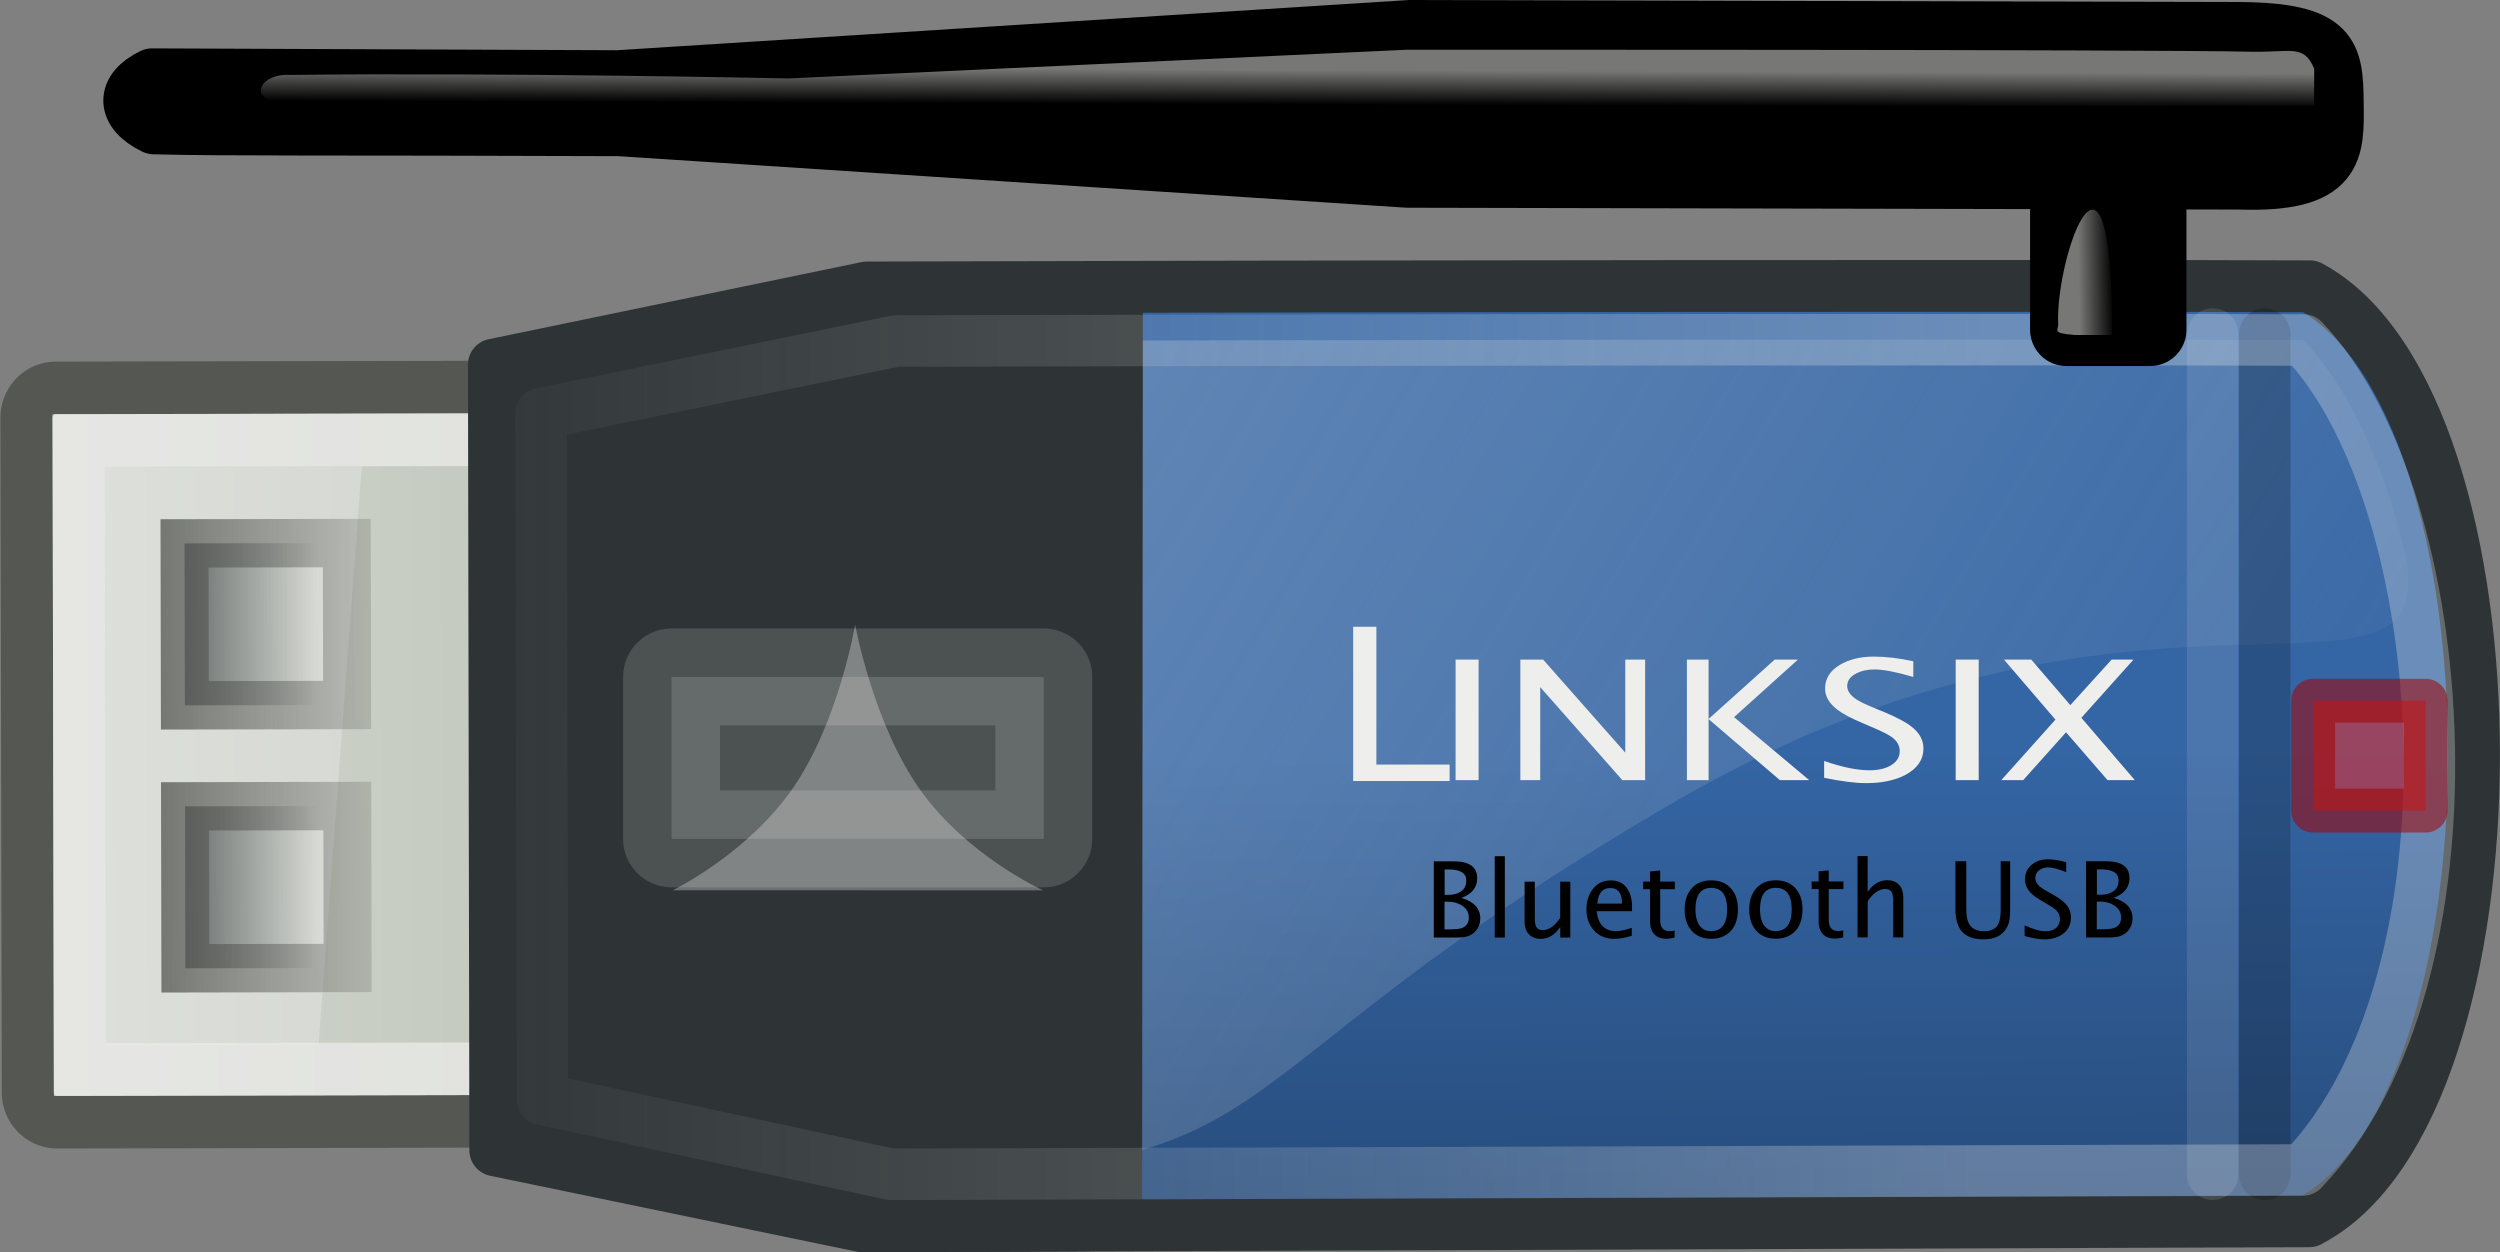 <svg viewBox="0 0 47.96 24.022" xmlns="http://www.w3.org/2000/svg" xmlns:xlink="http://www.w3.org/1999/xlink">
<rect x="0" y="0" width="47.96" height="24.022" fill="#808080" stroke="none"/>
<defs>
<linearGradient id="linearGradient6783">
<stop offset="0" stop-color="#eeeeec"/>
<stop offset="1" stop-color="#eeeeec" stop-opacity="0"/>
</linearGradient>
<linearGradient id="linearGradient3506">
<stop offset="0" stop-color="#555753"/>
<stop offset="1" stop-color="#555753" stop-opacity=".227"/>
</linearGradient>
<linearGradient gradientUnits="userSpaceOnUse" id="linearGradient3868" x2="0" y1="-43.672" y2="-40.849">
<stop offset="0" stop-color="#2e3436" stop-opacity=".825"/>
<stop offset="1" stop-color="#2e3436" stop-opacity="0"/>
</linearGradient>
<linearGradient gradientUnits="userSpaceOnUse" id="linearGradient3880" x2="0" y1="-45.558" y2="-32.015">
<stop offset="0" stop-color="#d3d7cf"/>
<stop offset="1" stop-color="#bbc1b5"/>
</linearGradient>
<linearGradient gradientUnits="userSpaceOnUse" id="linearGradient6775" x1="26.84" x2="26.738" y1="35.291" y2="23.483">
<stop offset="0" stop-color="#23446f"/>
<stop offset="1" stop-color="#3465a4"/>
</linearGradient>
<linearGradient gradientUnits="userSpaceOnUse" id="linearGradient3870" x2="0" xlink:href="#linearGradient3506" y1="-44.743" y2="-39.668"/>
<linearGradient gradientUnits="userSpaceOnUse" id="linearGradient3876" x2="0" xlink:href="#linearGradient3506" y1="-44.743" y2="-39.668"/>
<linearGradient gradientUnits="userSpaceOnUse" id="linearGradient6767" x1="7.526" x2="43.623" xlink:href="#linearGradient6783" y1="12.106" y2="34.134"/>
<linearGradient gradientUnits="userSpaceOnUse" id="linearGradient6789" x1="38.106" x2="6.75" xlink:href="#linearGradient6783"/>
<linearGradient gradientTransform="matrix(-.003,.669,.841,.003,14.247,8.271)" gradientUnits="userSpaceOnUse" id="linearGradient6822" x1="3" x2="4" xlink:href="#linearGradient6783"/>
<linearGradient gradientTransform="matrix(.669,-5.0260735e-4,.003,.158,37.83,9.741)" gradientUnits="userSpaceOnUse" id="linearGradient6827" x1="3" x2="4" xlink:href="#linearGradient6783"/>
</defs>
<g transform="translate(-.046,-8.978)">
<g transform="matrix(.002,1.009,-1,.002,46.949,-1.369)">
<path d="m19.585,35.054h10.075a.625,.625 0 0,1 .625.625v8.279a.625,.625 0 0,1 -.625.625h-10.075a.625,.625 0 0,1 -.625-.625v-8.279a.625,.625 0 0,1 .625-.625" fill="#fff"/>
<path d="m18.104-46.431h12.831a.565,.565 0 0,1 .565.565v13.802a.565,.565 0 0,1 -.565.565h-12.831a.565,.565 0 0,1 -.565-.565v-13.802a.565,.565 0 0,1 .565-.565" fill="url(#linearGradient3880)" stroke="#555753" transform="scale(1,-1)"/>
<path d="m19.04,44.931h11v-4.079l-11-.852v4.931z" fill="#eeeeec" opacity=".363"/>
<path d="m20.5-43.404h3.079v3.113h-3.079z" fill="url(#linearGradient3868)" opacity=".882" stroke="url(#linearGradient3876)" stroke-width=".92" transform="scale(1,-1)"/>
<path d="m18.54-45.431h11.96v13.035h-11.96z" fill="none" opacity=".715" stroke="#eeeeec" transform="scale(1,-1)"/>
<path d="m25.5-43.404h3.079v3.113h-3.079z" fill="url(#linearGradient3868)" opacity=".882" stroke="url(#linearGradient3870)" stroke-width=".92" transform="scale(1,-1)"/>
</g>
<path d="m44.347,32.407-27.767.095-7.032-1.456-.027-15.073 7.154-1.48c8.431-.026 23.642-.041 27.686-.022 4.195,2.254 4.2,15.756-.015,17.935z" fill="url(#linearGradient6775)" stroke="#2e3436" stroke-linecap="round" stroke-linejoin="round" stroke-width=".995"/>
<path d="m32.138,24.38c-9.318,5.425-7.03,7.108-14.995,7.126l-6.691-1.439-.025-13.154 6.808-1.393c8.023-.022 23.154-.036 27.002-.019 .835.88 1.48,2.256 1.892,3.859 1.031,4.006-4.724-.375-13.99,5.019z" fill="url(#linearGradient6767)" opacity=".352"/>
<path d="m21.475,32.458c-4.273.008 4.295.04-4.524.061l-6.559-1.456-.028-15.076 6.688-1.481c8.882-.026.178-.007 4.438.013l-.015,17.94z" fill="#2e3436" stroke="#2e3436" stroke-linecap="round" stroke-linejoin="round" stroke-width=".962"/>
<path d="m2.961,10.407 8.933.036 15.202-.964 15.924.039c1.812.015 1.858.487 1.87,1.422s.045,1.625-1.893,1.557l-15.952-.035-15.116-.989c-5.608-.022-7.556.001-8.933-.036-.618-.297-.615-.753-.035-1.03z" fill-rule="evenodd" stroke="#000" stroke-linejoin="round" stroke-width="1.002"/>
<path d="m5.602,10.416c-.573-.039-.881.525-.002.559 6.745.034 38.839.033 38.839.033 .001-.273.002-.438.003-.711-.203-.478-.438-.31-1.213-.327-2.038-.044-16.192-.038-16.192-.038l-11.868.551c0,0-5.502-.117-9.566-.067z" fill="url(#linearGradient6822)" fill-rule="evenodd" opacity=".5"/>
<path d="m12.929,21.964h7.141v3.107h-7.141z" fill="#fff" fill-rule="evenodd" opacity=".143" stroke="#fff" stroke-linejoin="round" stroke-width="1.859"/>
<path d="m12.949,26.058c0,0 1.442-.698 2.317-1.973s1.185-3.125 1.185-3.125 .341,1.888 1.242,3.162 2.363,1.936 2.363,1.936l-7.107-.001z" fill="#eeeeec" fill-rule="evenodd" opacity=".324"/>
<path d="m43.493,15.385v16.122" fill="none" opacity=".201" stroke="#000" stroke-linecap="round" stroke-width=".986"/>
<path d="m42.493,15.385v16.122" fill="none" opacity=".119" stroke="#eeeeec" stroke-linecap="round" stroke-width=".986"/>
<path d="m44.222,31.423-27.08.083-6.691-1.439-.025-13.154 6.808-1.393c8.023-.022 23.154-.036 27.002-.019 2.922,3.078 3.513,12.234-.014,15.921z" fill="none" opacity=".291" stroke="url(#linearGradient6789)" stroke-linecap="round" stroke-linejoin="round" stroke-width=".988"/>
<path d="m44.421,22.421h2.158v2.107h-2.158z" fill="#ef2929" fill-rule="evenodd" opacity=".537" stroke="#a40000" stroke-linejoin="round" stroke-width=".842"/>
<path d="m-14.983,8.335h4.934v-.888h-3.747v-7.448h-1.187v8.335" fill="#eeeeec" transform="matrix(.375,0,0,.355,31.624,21.002)"/>
<path d="m-8.598,9.37h1.039v-7.364h-1.039v7.364m2.924,0h.896v-5.683l3.707,5.683h1.029v-7.364h-.896v5.683l-3.707-5.683h-1.029v7.364m7.519,0h.978v-3.728l3.218,3.728h1.324l-3.392-3.85 2.882-3.514h-1.049l-2.984,3.626v-3.626h-.978v7.364m6.196-.143c.774.217 1.406.326 1.894.326 .713-2e-07 1.307-.17 1.782-.509 .536-.394.805-.93.805-1.609-5e-06-.509-.177-.951-.53-1.324-.224-.251-.618-.54-1.181-.866l-.53-.295c-.38-.21-.645-.384-.794-.519-.272-.251-.407-.519-.407-.805 0-.326.132-.581.397-.764 .231-.17.513-.255.845-.255 .387,6.8e-06 .968.153 1.742.458v-.957c-.319-.095-.628-.166-.927-.214-.292-.048-.581-.071-.866-.071-.611,1e-05-1.124.173-1.538.519-.435.353-.652.832-.652,1.436-6e-07,.469.18.893.54,1.273 .244.258.635.54 1.171.845l.509.295c.373.217.638.401.794.55 .238.238.356.523.356.856-4e-06,.373-.139.669-.418.886-.251.19-.567.285-.947.285-.557,6e-07-1.239-.19-2.047-.57v1.029m5.938.143h1.039v-7.364h-1.039v7.364m2.058,0h.988l1.935-2.923 1.874,2.923h1.232l-2.414-3.809 2.353-3.555h-.988l-1.864,2.78-1.762-2.78h-1.232l2.322,3.667-2.444,3.697" fill="#eeeeec" transform="matrix(.425,0,0,.314,31.624,21.002)"/>
<path d="m27.552,26.964h.431c.088,0 .158-.007.21-.022 .07-.02.127-.059.172-.115 .053-.066.079-.142.079-.229-2e-06-.19-.12-.322-.36-.394 .201-.077.301-.203.301-.378-1e-06-.216-.151-.324-.453-.324h-.38v1.462m.206-.156v-.532h.059c.107,1e-06 .197.024.271.071 .09.057.136.134.136.233s-.042.164-.127.2c-.042.019-.14.028-.295.028h-.042m0-.663v-.487h.081c.223,2e-06 .334.071.334.214-1e-06,.094-.036.165-.107.212-.061.04-.141.061-.241.061h-.067m.961.819h.194v-1.56h-.194v1.56m1.256,0h.194v-1.072h-.194v.694c-.104.156-.216.235-.336.235-.063,0-.106-.023-.127-.069-.016-.032-.024-.084-.024-.154v-.706h-.196v.771c0,.098.026.177.079.235 .057.061.133.091.229.091 .148,0 .274-.076.376-.227v.202m1.372-.034v-.154c-.119.043-.218.065-.299.065-.221,0-.346-.127-.374-.382h.678v-.061c.004-.165-.031-.295-.105-.392-.07-.092-.171-.138-.301-.138-.147,2e-06-.264.057-.35.17-.08.107-.119.235-.119.384 0,.163.048.298.144.405s.231.162.392.162c.09,0 .202-.02.336-.059m-.663-.617c.016-.2.099-.299.249-.299s.225.1.225.299h-.473m1.482.651v-.134c-.039.008-.071.012-.095.012-.121,0-.182-.07-.182-.21v-.595h.281v-.146h-.281v-.214l-.194.02v.194h-.134v.146h.134v.631c0,.098.028.177.083.235 .054.057.131.085.231.085 .044,0 .097-.008.158-.024m.696.024c.166,0 .295-.053.388-.158 .086-.098.129-.233.129-.405s-.043-.3-.129-.398c-.09-.107-.218-.16-.382-.16s-.292.053-.382.16c-.086.102-.129.236-.129.4s.042.296.127.398c.092.108.218.162.378.162m.002-.146c-.107,0-.186-.044-.239-.134-.04-.073-.061-.167-.061-.281 0-.276.101-.415.303-.415s.305.138.305.413-.103.417-.309.417m1.238.146c.166,0 .295-.053.388-.158 .086-.098.129-.233.129-.405s-.043-.3-.129-.398c-.09-.107-.218-.16-.382-.16s-.292.053-.382.16c-.086.102-.129.236-.129.4s.042.296.127.398c.092.108.218.162.378.162m.002-.146c-.107,0-.186-.044-.239-.134-.04-.073-.061-.167-.061-.281 0-.276.101-.415.303-.415s.305.138.305.413-.103.417-.309.417m1.297.121v-.134c-.039.008-.071.012-.095.012-.121,0-.182-.07-.182-.21v-.595h.281v-.146h-.281v-.214l-.194.02v.194h-.134v.146h.134v.631c0,.098.028.177.083.235 .054.057.131.085.231.085 .044,0 .097-.008.158-.024m.275,0h.194v-.694c.105-.156.218-.235.338-.235 .062,1e-06 .104.023.125.069 .018.035.026.086.026.152v.708h.194v-.771c-1e-06-.096-.026-.174-.079-.235-.057-.061-.132-.091-.227-.091-.15,2e-06-.276.075-.378.225v-.688h-.194v1.56m1.878-1.462v.92c-1e-06,.189.041.332.123.429 .088.1.225.15.413.15 .144,0 .258-.032.342-.097 .071-.058.119-.129.144-.212 .019-.065.028-.152.028-.263v-.926h-.182v.93c-1e-06,.138-.019.236-.057.295-.049.078-.136.117-.263.117s-.218-.039-.271-.117c-.046-.066-.069-.167-.069-.303v-.922h-.208m1.326,1.434c.154.043.279.065.376.065 .142,0 .26-.034.354-.101 .107-.078.16-.185.16-.32-1e-06-.101-.035-.189-.105-.263-.044-.05-.123-.107-.235-.172l-.105-.059c-.076-.042-.128-.076-.158-.103-.054-.05-.081-.103-.081-.16s.026-.115.079-.152c.046-.034.102-.051.168-.051 .077,1e-06 .192.03.346.091v-.19c-.063-.019-.125-.033-.184-.042s-.115-.014-.172-.014c-.121,1e-06-.223.034-.305.103-.086.07-.129.165-.129.285 0,.093.036.177.107.253 .049.051.126.107.233.168l.101.059c.074.043.127.08.158.109 .047.047.071.104.071.17s-.028.133-.083.176c-.05.038-.113.057-.188.057-.111,0-.246-.038-.407-.113v.204m1.179.028h.431c.088,0 .158-.007.21-.022 .07-.02.127-.059.172-.115 .053-.066.079-.142.079-.229-2e-06-.19-.12-.322-.36-.394 .201-.077.301-.203.301-.378-1e-06-.216-.151-.324-.453-.324h-.38v1.462m.206-.156v-.532h.059c.107,1e-06 .197.024.271.071 .09.057.136.134.136.233s-.042.164-.127.2c-.042.019-.14.028-.295.028h-.042m0-.663v-.487h.081c.223,2e-06 .334.071.334.214 0,.094-.036.165-.107.212-.061.04-.141.061-.241.061h-.067"/>
<path d="m39.688,12.697h1.606v2.606h-1.606z" fill-rule="evenodd" stroke="#000" stroke-linejoin="round" stroke-width="1.394"/>
<path d="m40.567,15.404-.711.001c-.478-.038-.31-.082-.327-.228-.045-1.314 1.035-4.278 1.038.227z" fill="url(#linearGradient6827)" fill-rule="evenodd" opacity=".5"/>
</g>
</svg>
